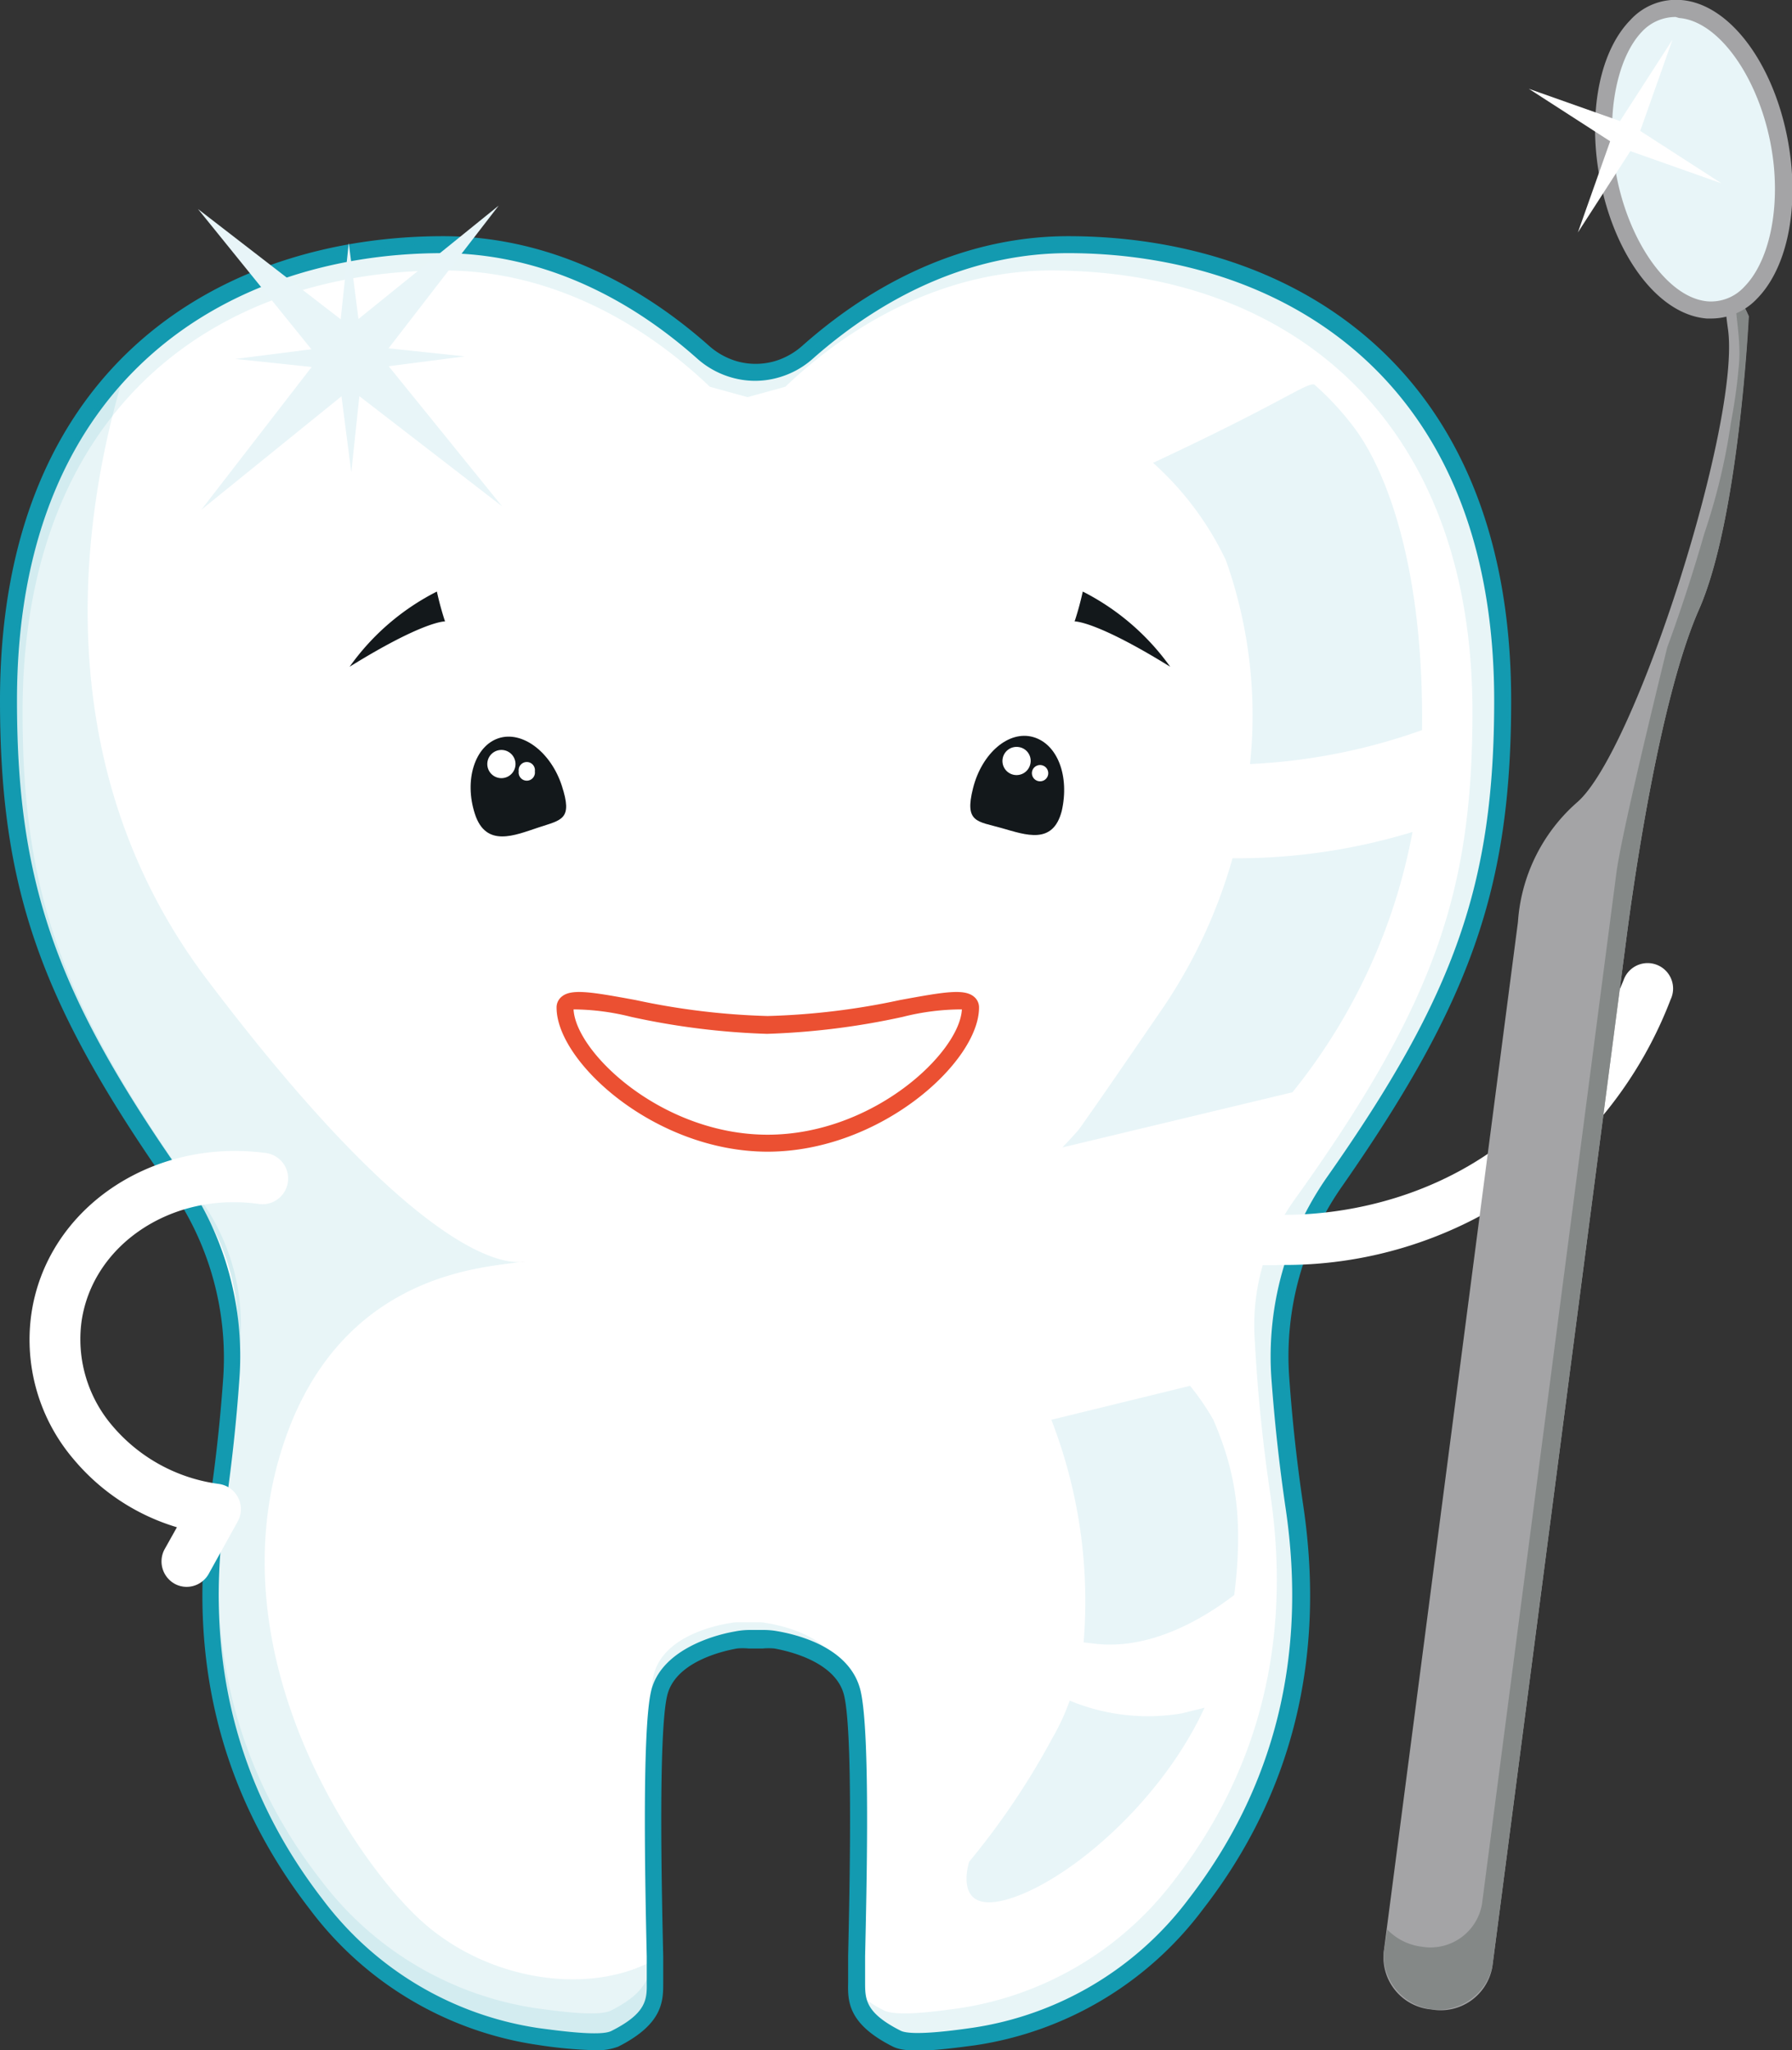 <svg xmlns="http://www.w3.org/2000/svg" viewBox="0 0 105.54 120.75"><rect x="0" y="0" width="105.54" height="120.75" fill="#333333" stroke="none"/><defs><style>.cls-1{fill:#fff;}.cls-2{fill:#139ab0;}.cls-3{opacity:0.1;}.cls-4{fill:#d7d9d8;}.cls-5{fill:#13181b;}.cls-6{fill:#eb5032;}.cls-7{fill:#e8f5f8;}.cls-8{fill:#a4a4a6;}.cls-9{fill:#848887;}.cls-10{fill:none;stroke:#e4eaea;stroke-linecap:round;stroke-miterlimit:10;stroke-width:3px;}</style></defs><title>01 Лечение кариеса</title><g id="Слой_2" data-name="Слой 2"><path class="cls-1" d="M44.93,96.52a4.74,4.74,0,0,1,.75.06c1.1.19,4,.91,4.53,3.17.64,2.79.21,15.7.21,16.77s-.21,2.26,2.37,3.55c.77.39,3.13.07,4.54-.13a20,20,0,0,0,13.08-7.79c4.09-5.29,7.37-12.91,5.82-23.37-.45-3-.68-5.58-.83-7.61a17.89,17.89,0,0,1,3.16-11.53c7.83-11.16,10-17.89,10-28.38,0-18.18-11.46-26.85-25.6-26.85-5.51,0-10.85,2.36-15.31,6.31a4.67,4.67,0,0,1-1.87,1h0a4.63,4.63,0,0,1-2.45,0h0a4.67,4.67,0,0,1-1.87-1c-4.46-3.95-9.8-6.31-15.31-6.31C12,14.41.5,23.08.5,41.26c0,10.49,2.12,17.22,9.94,28.38A17.83,17.83,0,0,1,13.6,81.17c-.14,2-.38,4.56-.83,7.61-1.55,10.46,1.74,18.08,5.83,23.37a20,20,0,0,0,13.07,7.79c1.42.2,3.78.52,4.55.13,2.58-1.29,2.37-2.47,2.37-3.55s-.43-14,.21-16.77c.52-2.26,3.42-3,4.52-3.17a4.87,4.87,0,0,1,.76-.06Z" transform="translate(0 0)"/><path class="cls-2" d="M35,120.75a26.11,26.11,0,0,1-3.32-.31,20.48,20.48,0,0,1-13.44-8c-5.26-6.8-7.25-14.79-5.92-23.76.38-2.55.65-5,.83-7.57A17.41,17.41,0,0,0,10,69.93C2.34,59,0,52.27,0,41.26,0,21.1,13.48,13.91,26.1,13.91c5.48,0,10.89,2.23,15.64,6.44a4.27,4.27,0,0,0,1.67.93,4.07,4.07,0,0,0,2.19,0,4.27,4.27,0,0,0,1.67-.93c4.75-4.21,10.16-6.44,15.64-6.44C75.53,13.91,89,21.1,89,41.26c0,11-2.35,17.71-10,28.67a17.44,17.44,0,0,0-3.07,11.2c.18,2.55.45,5,.83,7.57,1.33,9-.67,17-5.92,23.76a20.51,20.51,0,0,1-13.41,8c-2.08.28-4,.5-4.84.08-2.67-1.34-2.66-2.69-2.64-3.77v-.23c0-.17,0-.63,0-1.31.08-3.57.3-13.06-.23-15.35-.46-2-3.27-2.64-4.12-2.79a3.78,3.78,0,0,0-.67,0h-.85a3.71,3.71,0,0,0-.67,0c-.85.15-3.66.79-4.12,2.79-.53,2.29-.31,11.78-.23,15.35,0,.68,0,1.14,0,1.31v.23c0,1.08,0,2.43-2.65,3.77A3.5,3.5,0,0,1,35,120.75ZM44.08,96h.85a4.53,4.53,0,0,1,.84.07c1.29.22,4.34,1,4.92,3.54s.34,12,.26,15.6c0,.67,0,1.13,0,1.29v.24c0,1,0,1.8,2.09,2.86.63.32,3.06,0,4.23-.17A19.49,19.49,0,0,0,70,111.85c5.08-6.58,7-14.32,5.72-23-.38-2.58-.65-5.08-.84-7.65a18.47,18.47,0,0,1,3.26-11.85C85.71,58.59,88,52,88,41.26c0-19.43-13-26.35-25.1-26.35-5.23,0-10.41,2.14-15,6.19a5.11,5.11,0,0,1-2.07,1.14,5,5,0,0,1-2.72,0,5.17,5.17,0,0,1-2.07-1.14c-4.56-4.05-9.74-6.19-15-6.19C14,14.91,1,21.83,1,41.26,1,52,3.3,58.59,10.85,69.35A18.4,18.4,0,0,1,14.1,81.2c-.18,2.57-.45,5.07-.83,7.65-1.29,8.69.64,16.42,5.72,23a19.47,19.47,0,0,0,12.75,7.6c1.2.16,3.62.49,4.26.17,2.11-1.06,2.1-1.89,2.09-2.86v-.24c0-.16,0-.62,0-1.29-.08-3.6-.3-13.18.25-15.6s3.64-3.32,4.93-3.54A4.53,4.53,0,0,1,44.08,96Z" transform="translate(0 0)"/><g class="cls-3"><path class="cls-2" d="M24.89,113.2c-4-3.58-12-15.47-8.39-27.53,3.28-11,12.48-11,14.12-11.35-1.22.09-6.4-.71-18.42-16.62C2.45,44.81,4.93,29.84,7.33,21.94,3.27,26.37.78,32.72.78,41.16.78,52,3.06,58.87,11.59,70.76A13.14,13.14,0,0,1,14,79.12c-.13,2.3-.35,5.45-.95,9.56-1.55,10.47,1.73,18.08,5.82,23.37A20.1,20.1,0,0,0,32,119.85c1.41.19,3.77.51,4.54.12,2.58-1.29,2.37-2.47,2.37-3.54,0-.16,0-.61,0-1.23C35.21,117.57,29,116.86,24.89,113.2Z" transform="translate(0 0)"/></g><path class="cls-4" d="M30.62,74.32a1.76,1.76,0,0,0,.29,0Z" transform="translate(0 0)"/><g class="cls-3"><path class="cls-2" d="M88.79,41.16c0-18.18-11.46-26.84-25.6-26.84-5.85,0-11.5,2.65-16.12,7.05L44.79,22l-2.29-.63c-4.62-4.4-10.27-7-16.12-7C12.24,14.32.78,23,.78,41.16.78,52,3.06,58.87,11.59,70.76A13.14,13.14,0,0,1,14,79.12c-.13,2.3-.35,5.45-.95,9.56-1.55,10.47,1.73,18.08,5.82,23.37A20.1,20.1,0,0,0,32,119.85c1.41.19,3.77.51,4.54.12,2.58-1.29,2.37-2.47,2.37-3.54s-.43-14,.21-16.78,5-3.23,5-3.23h1.51a8.44,8.44,0,0,1,3.6,1.31c-1.23-1.86-4.38-2.18-4.38-2.18H43.3s-4.18.42-4.81,3.14-.2,15.23-.2,16.27.2,2.19-2.3,3.45c-.75.37-3,.06-4.41-.13a19.5,19.5,0,0,1-12.69-7.56c-4-5.13-7.15-12.52-5.65-22.68.59-4,.8-7,.93-9.27a12.69,12.69,0,0,0-2.35-8.11C3.54,59.12,1.33,52.48,1.33,41.93c0-17.63,11.12-26,24.84-26,5.68,0,11.16,2.58,15.64,6.85l2.22.61,2.22-.61c4.48-4.27,10-6.85,15.64-6.85,13.71,0,24.83,8.41,24.83,26,0,10.55-2.2,17.19-10.48,28.73a12.69,12.69,0,0,0-2.35,8.11c.12,2.23.34,5.29.93,9.27,1.5,10.16-1.68,17.55-5.65,22.68a19.5,19.5,0,0,1-12.69,7.56c-1.38.19-3.66.5-4.41.13a6.78,6.78,0,0,1-1.31-.84c.13.75.61,1.55,2.31,2.4.78.39,3.13.07,4.55-.12a20.12,20.12,0,0,0,13.08-7.8c4.09-5.29,7.37-12.9,5.82-23.37-.61-4.11-.83-7.26-1-9.56A13.14,13.14,0,0,1,78,70.76C86.52,58.87,88.79,52,88.79,41.16Z" transform="translate(0 0)"/></g><path class="cls-5" d="M33.09,46.28c.65,2,0,2-1.39,2.46s-3.08,1.2-3.73-.8,0-4,1.39-4.46S32.44,44.28,33.09,46.28Z" transform="translate(0 0)"/><path class="cls-1" d="M57.15,59.35c0,2.73-5.34,8-11.94,8s-11.93-5.25-11.93-8c0-1.37,6,1,11.93,1S57.15,58,57.15,59.35Z" transform="translate(0 0)"/><path class="cls-6" d="M45.21,67.83c-6.62,0-12.43-5.28-12.43-8.48a.81.81,0,0,1,.3-.65c.57-.48,1.75-.28,4.36.2a42.16,42.16,0,0,0,7.77.94A42.17,42.17,0,0,0,53,58.9c2.61-.48,3.78-.68,4.36-.2a.81.81,0,0,1,.3.65C57.65,62.55,51.84,67.83,45.21,67.83ZM33.78,59.45C33.91,62,39,66.83,45.21,66.83S56.52,62,56.65,59.45a14.21,14.21,0,0,0-3.48.44,43.53,43.53,0,0,1-8,1,43.53,43.53,0,0,1-8-1A14.21,14.21,0,0,0,33.78,59.45Z" transform="translate(0 0)"/><path class="cls-5" d="M62.53,47.77c-.52,2-2.1,1.41-3.54,1s-2.2-.31-1.68-2.36,2.1-3.41,3.54-3S63,45.72,62.53,47.77Z" transform="translate(0 0)"/><path class="cls-5" d="M63.29,36.6s1.22-.06,5.63,2.67a14.27,14.27,0,0,0-5.15-4.43A17.87,17.87,0,0,1,63.29,36.6Z" transform="translate(0 0)"/><path class="cls-5" d="M26.21,36.6s-1.22-.06-5.62,2.67a14.13,14.13,0,0,1,5.14-4.43A17.87,17.87,0,0,0,26.21,36.6Z" transform="translate(0 0)"/><path class="cls-7" d="M79.54,24.91a16.92,16.92,0,0,0-2.13-2.26c-.47-.13-1.77,1-9.5,4.61A18.15,18.15,0,0,1,72.2,33a27.33,27.33,0,0,1,1.42,12,34.84,34.84,0,0,0,10.13-2C83.87,33.36,81.62,27.48,79.54,24.91Z" transform="translate(0 0)"/><path class="cls-7" d="M72.59,50.55a30.43,30.43,0,0,1-4.14,8.87c-2.52,3.68-4,5.83-4.88,7.06-.18.24-1,1.1-1,1.1l13.55-3.25A34.46,34.46,0,0,0,83.19,49,35.55,35.55,0,0,1,72.59,50.55Z" transform="translate(0 0)"/><path class="cls-7" d="M63,100.16a13,13,0,0,1-1,2.17,44.6,44.6,0,0,1-4.92,7.32s-1.2,3.65,3.06,1.93c3.47-1.4,8.4-5.78,10.8-11l-1.33.33A12,12,0,0,1,63,100.16Z" transform="translate(0 0)"/><path class="cls-7" d="M72.69,93.94c.59-4.7,0-7.45-1.23-10.32a14.82,14.82,0,0,0-1.37-2l-8.17,2a29.54,29.54,0,0,1,1.9,13.11l.75.09C67.81,97.16,70.88,95.33,72.69,93.94Z" transform="translate(0 0)"/><path class="cls-1" d="M75.4,74.5a10.51,10.51,0,0,1-1.24,0,1.5,1.5,0,1,1,.31-3h0c.61.06,15,1.31,21.15-13.77a1.5,1.5,0,1,1,2.77,1.14A24.31,24.31,0,0,1,75.4,74.5Z" transform="translate(0 0)"/><path class="cls-8" d="M95.8,55.16l-7.91,60.69a3.09,3.09,0,0,1-3.58,2.5h0A3.09,3.09,0,0,1,81.49,115l7.91-60.7a10.29,10.29,0,0,1,3.5-7.06c3.44-3,9.63-22.44,8.87-27.85s1.21-.78,1.21-.78-.55,11.91-2.92,17.28S96.14,52.54,95.8,55.16Z" transform="translate(0 0)"/><path class="cls-9" d="M102.22,17.17c-.1,1.21.38,2.81.17,4.56-.08.94-.23,2-.45,3.18a36.7,36.7,0,0,1-1.56,6.5c-.65,2.27-1.4,4.58-2.19,6.72-1.31,5.35-2.77,11.49-3,13.34l-7.91,60.69a3.08,3.08,0,0,1-3.57,2.49,3.38,3.38,0,0,1-2-1L81.49,115a3.24,3.24,0,0,0,6.4.83L95.8,55.16c.34-2.62,1.89-13.88,4.26-19.25S103,18.63,103,18.63A11.8,11.8,0,0,0,102.22,17.17Z" transform="translate(0 0)"/><ellipse class="cls-7" cx="99.74" cy="9.38" rx="5.14" ry="8.97" transform="translate(-0.1 17.57) rotate(-10.06)"/><path class="cls-8" d="M100.79,18.76h-.27c-3.18-.25-6-4.52-6.51-9.73-.31-3.32.45-6.25,2-7.84A3.64,3.64,0,0,1,99,0c3.17.24,6,4.52,6.5,9.73.31,3.31-.45,6.25-2,7.84A3.71,3.71,0,0,1,100.79,18.76ZM98.69,1a2.71,2.71,0,0,0-2,.88C95.4,3.24,94.73,6,95,8.93c.42,4.58,3,8.62,5.59,8.82a2.66,2.66,0,0,0,2.15-.87c1.34-1.37,2-4.07,1.74-7-.42-4.58-3-8.62-5.59-8.82Z" transform="translate(0 0)"/><path class="cls-10" d="M12.67,70.22" transform="translate(0 0)"/><path class="cls-1" d="M11,93.46a1.47,1.47,0,0,1-.73-.19,1.51,1.51,0,0,1-.59-2l.74-1.32a12.65,12.65,0,0,1-6.08-4,10.84,10.84,0,0,1-2.5-8.51C2.71,71.21,8.91,67,15.67,67.91a1.5,1.5,0,0,1-.43,3c-5.11-.73-9.8,2.39-10.44,6.94A7.84,7.84,0,0,0,6.64,84,9.91,9.91,0,0,0,12.9,87.4,1.5,1.5,0,0,1,14,89.61l-1.7,3.07A1.49,1.49,0,0,1,11,93.46Z" transform="translate(0 0)"/><polygon class="cls-7" points="29.37 12.11 22.47 21.05 29.57 29.82 20.63 22.92 11.86 30.02 18.76 21.09 11.66 12.31 20.59 19.21 29.37 12.11"/><polygon class="cls-7" points="20.69 27.82 19.91 21.78 13.86 21.14 19.9 20.37 20.54 14.31 21.31 20.35 27.37 20.99 21.33 21.77 20.69 27.82"/><polygon class="cls-1" points="92.93 13.69 94.83 8.32 90.04 5.23 95.41 7.13 98.5 2.34 96.6 7.71 101.39 10.8 96.02 8.9 92.93 13.69"/><path class="cls-1" d="M30.36,45a.83.83,0,1,1-.82-.83A.83.83,0,0,1,30.36,45Z" transform="translate(0 0)"/><path class="cls-1" d="M31.5,45.43a.48.48,0,1,1-.95,0,.48.48,0,1,1,.95,0Z" transform="translate(0 0)"/><path class="cls-1" d="M60.68,45A.83.83,0,1,1,60,44,.82.82,0,0,1,60.68,45Z" transform="translate(0 0)"/><path class="cls-1" d="M61.73,45.62a.48.48,0,0,1-.55.39.48.48,0,0,1-.4-.55.48.48,0,1,1,.95.16Z" transform="translate(0 0)"/></g></svg>